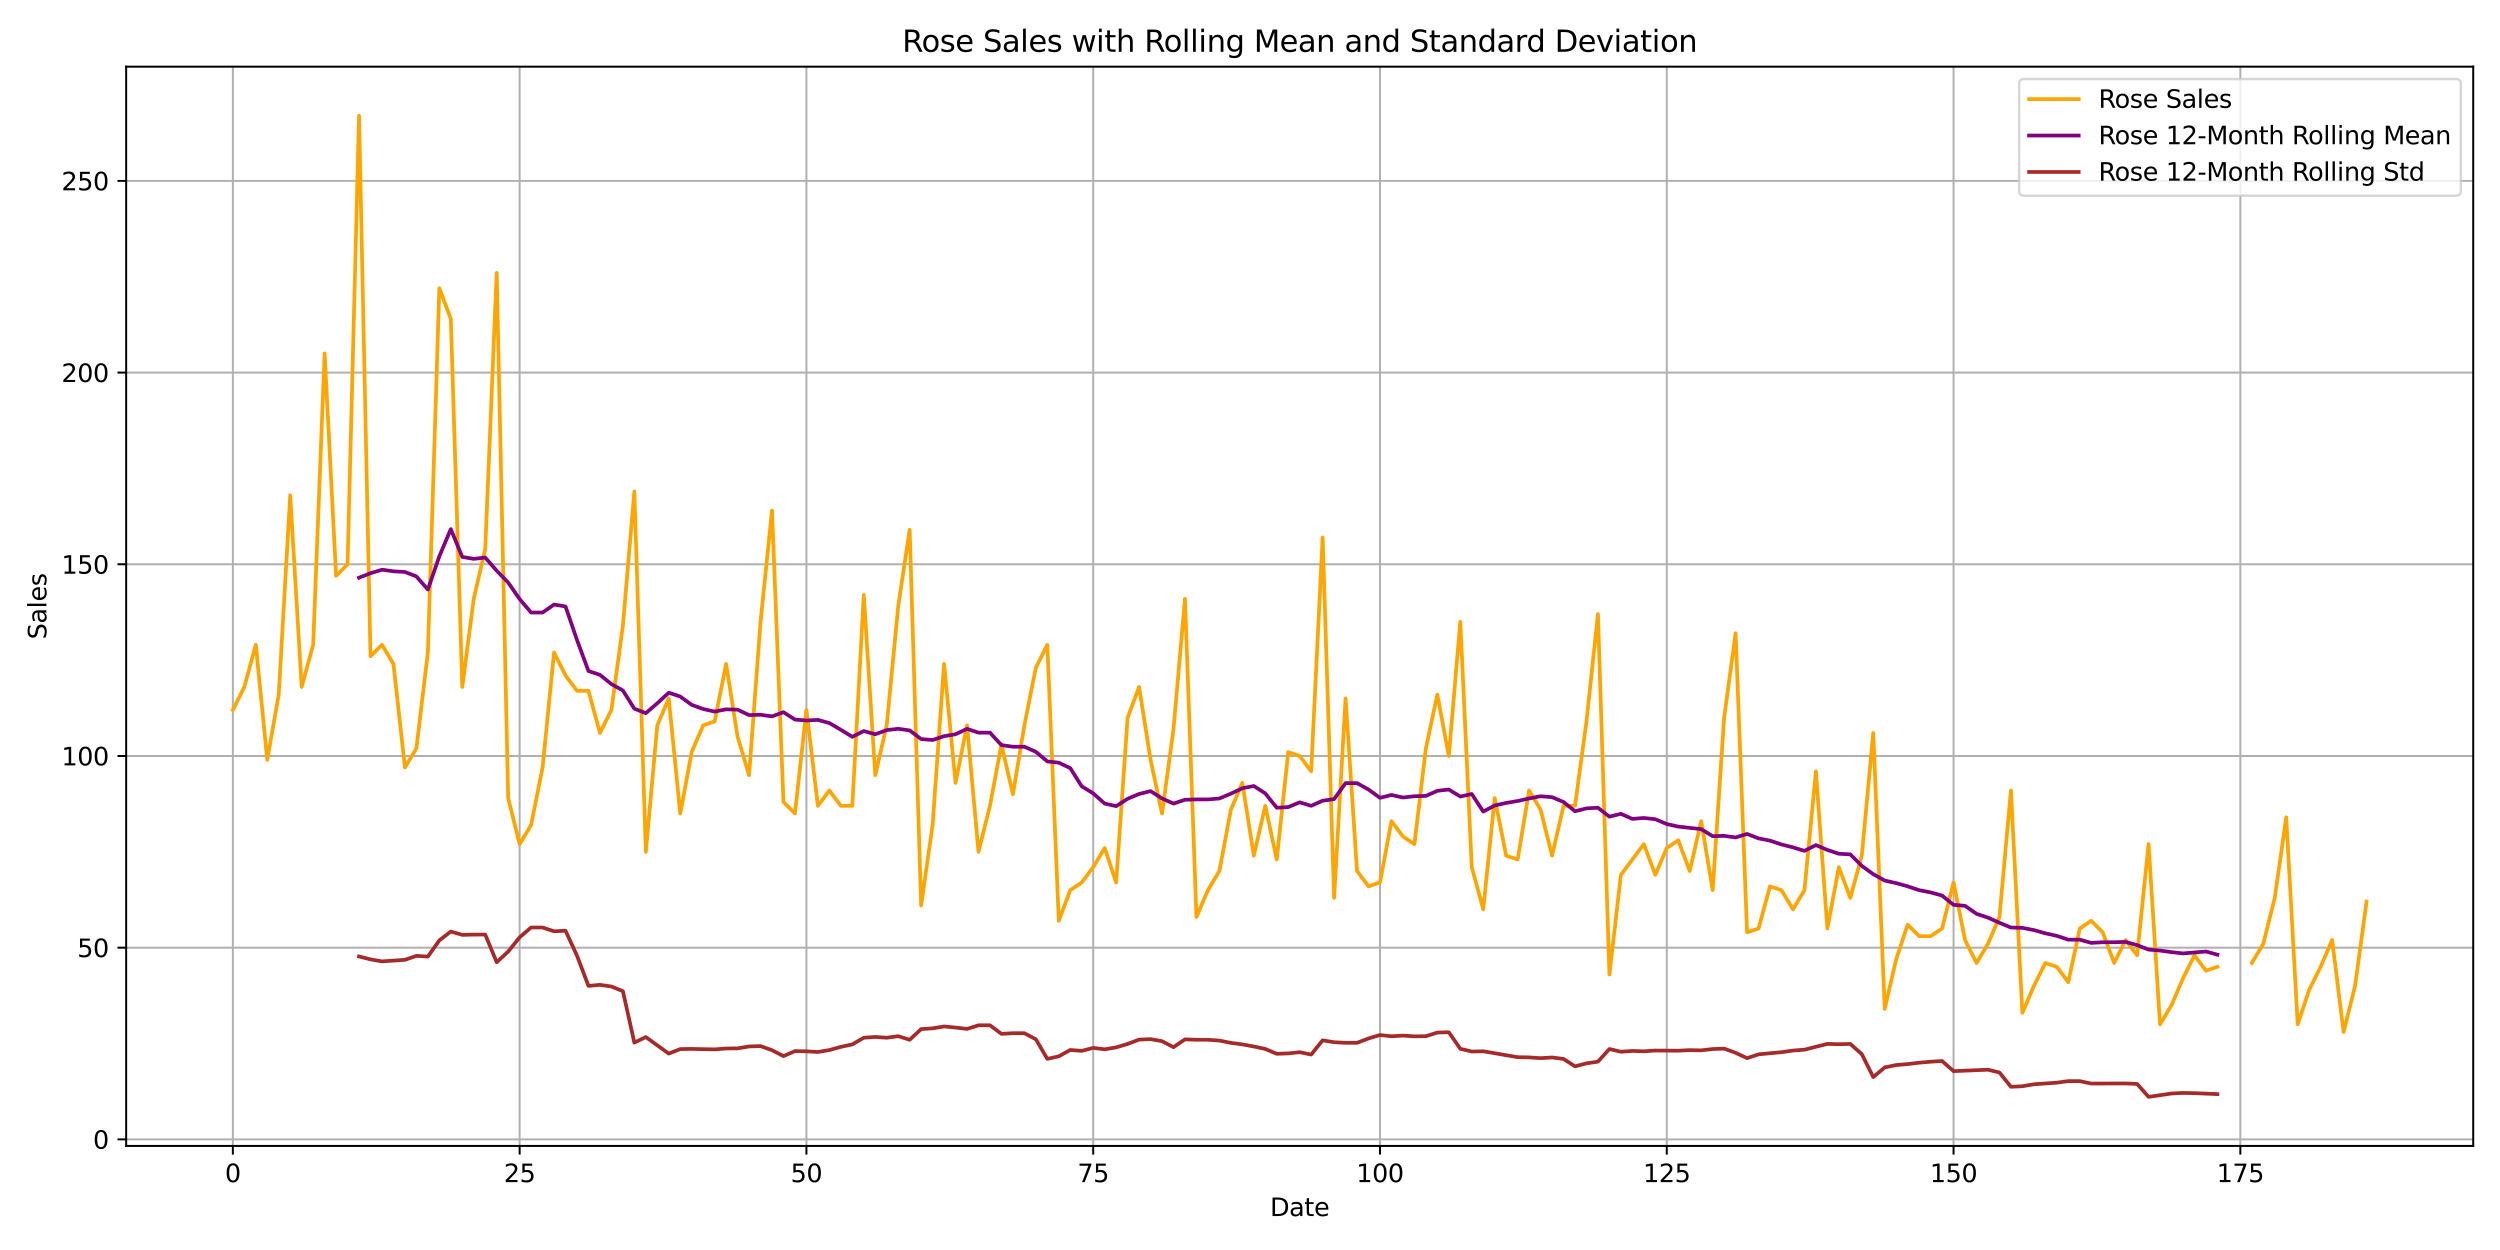 <?xml version="1.0" encoding="utf-8" standalone="no"?>
<!DOCTYPE svg PUBLIC "-//W3C//DTD SVG 1.1//EN"
  "http://www.w3.org/Graphics/SVG/1.1/DTD/svg11.dtd">
<svg xmlns:xlink="http://www.w3.org/1999/xlink" width="1008pt" height="504pt" viewBox="0 0 1008 504" xmlns="http://www.w3.org/2000/svg" version="1.1">
 <defs>
  <style type="text/css">*{stroke-linejoin: round; stroke-linecap: butt}</style>
 </defs>
 <g id="figure_1">
  <g id="patch_1">
   <path d="M 0 504 
L 1008 504 
L 1008 0 
L 0 0 
z
" style="fill: #ffffff"/>
  </g>
  <g id="axes_1">
   <g id="patch_2">
    <path d="M 50.87 462.04 
L 997.2 462.04 
L 997.2 26.88 
L 50.87 26.88 
z
" style="fill: #ffffff"/>
   </g>
   <g id="matplotlib.axis_1">
    <g id="xtick_1">
     <g id="line2d_1">
      <path d="M 93.885 462.04 
L 93.885 26.88 
" clip-path="url(#p32ee50a048)" style="fill: none; stroke: #b0b0b0; stroke-width: 0.8; stroke-linecap: square"/>
     </g>
     <g id="line2d_2">
      <defs>
       <path id="m3f2059fa43" d="M 0 0 
L 0 3.5 
" style="stroke: #000000; stroke-width: 0.8"/>
      </defs>
      <g>
       <use xlink:href="#m3f2059fa43" x="93.885" y="462.04" style="stroke: #000000; stroke-width: 0.8"/>
      </g>
     </g>
     <g id="text_1">
      <!-- 0 -->
      <g transform="translate(90.704 476.638) scale(0.1 -0.1)">
       <defs>
        <path id="DejaVuSans-30" d="M 2034 4250 
Q 1547 4250 1301 3770 
Q 1056 3291 1056 2328 
Q 1056 1369 1301 889 
Q 1547 409 2034 409 
Q 2525 409 2770 889 
Q 3016 1369 3016 2328 
Q 3016 3291 2770 3770 
Q 2525 4250 2034 4250 
z
M 2034 4750 
Q 2819 4750 3233 4129 
Q 3647 3509 3647 2328 
Q 3647 1150 3233 529 
Q 2819 -91 2034 -91 
Q 1250 -91 836 529 
Q 422 1150 422 2328 
Q 422 3509 836 4129 
Q 1250 4750 2034 4750 
z
" transform="scale(0.016)"/>
       </defs>
       <use xlink:href="#DejaVuSans-30"/>
      </g>
     </g>
    </g>
    <g id="xtick_2">
     <g id="line2d_3">
      <path d="M 209.517 462.04 
L 209.517 26.88 
" clip-path="url(#p32ee50a048)" style="fill: none; stroke: #b0b0b0; stroke-width: 0.8; stroke-linecap: square"/>
     </g>
     <g id="line2d_4">
      <g>
       <use xlink:href="#m3f2059fa43" x="209.517" y="462.04" style="stroke: #000000; stroke-width: 0.8"/>
      </g>
     </g>
     <g id="text_2">
      <!-- 25 -->
      <g transform="translate(203.154 476.638) scale(0.1 -0.1)">
       <defs>
        <path id="DejaVuSans-32" d="M 1228 531 
L 3431 531 
L 3431 0 
L 469 0 
L 469 531 
Q 828 903 1448 1529 
Q 2069 2156 2228 2338 
Q 2531 2678 2651 2914 
Q 2772 3150 2772 3378 
Q 2772 3750 2511 3984 
Q 2250 4219 1831 4219 
Q 1534 4219 1204 4116 
Q 875 4013 500 3803 
L 500 4441 
Q 881 4594 1212 4672 
Q 1544 4750 1819 4750 
Q 2544 4750 2975 4387 
Q 3406 4025 3406 3419 
Q 3406 3131 3298 2873 
Q 3191 2616 2906 2266 
Q 2828 2175 2409 1742 
Q 1991 1309 1228 531 
z
" transform="scale(0.016)"/>
        <path id="DejaVuSans-35" d="M 691 4666 
L 3169 4666 
L 3169 4134 
L 1269 4134 
L 1269 2991 
Q 1406 3038 1543 3061 
Q 1681 3084 1819 3084 
Q 2600 3084 3056 2656 
Q 3513 2228 3513 1497 
Q 3513 744 3044 326 
Q 2575 -91 1722 -91 
Q 1428 -91 1123 -41 
Q 819 9 494 109 
L 494 744 
Q 775 591 1075 516 
Q 1375 441 1709 441 
Q 2250 441 2565 725 
Q 2881 1009 2881 1497 
Q 2881 1984 2565 2268 
Q 2250 2553 1709 2553 
Q 1456 2553 1204 2497 
Q 953 2441 691 2322 
L 691 4666 
z
" transform="scale(0.016)"/>
       </defs>
       <use xlink:href="#DejaVuSans-32"/>
       <use xlink:href="#DejaVuSans-35" transform="translate(63.623 0)"/>
      </g>
     </g>
    </g>
    <g id="xtick_3">
     <g id="line2d_5">
      <path d="M 325.148 462.04 
L 325.148 26.88 
" clip-path="url(#p32ee50a048)" style="fill: none; stroke: #b0b0b0; stroke-width: 0.8; stroke-linecap: square"/>
     </g>
     <g id="line2d_6">
      <g>
       <use xlink:href="#m3f2059fa43" x="325.148" y="462.04" style="stroke: #000000; stroke-width: 0.8"/>
      </g>
     </g>
     <g id="text_3">
      <!-- 50 -->
      <g transform="translate(318.786 476.638) scale(0.1 -0.1)">
       <use xlink:href="#DejaVuSans-35"/>
       <use xlink:href="#DejaVuSans-30" transform="translate(63.623 0)"/>
      </g>
     </g>
    </g>
    <g id="xtick_4">
     <g id="line2d_7">
      <path d="M 440.78 462.04 
L 440.78 26.88 
" clip-path="url(#p32ee50a048)" style="fill: none; stroke: #b0b0b0; stroke-width: 0.8; stroke-linecap: square"/>
     </g>
     <g id="line2d_8">
      <g>
       <use xlink:href="#m3f2059fa43" x="440.78" y="462.04" style="stroke: #000000; stroke-width: 0.8"/>
      </g>
     </g>
     <g id="text_4">
      <!-- 75 -->
      <g transform="translate(434.418 476.638) scale(0.1 -0.1)">
       <defs>
        <path id="DejaVuSans-37" d="M 525 4666 
L 3525 4666 
L 3525 4397 
L 1831 0 
L 1172 0 
L 2766 4134 
L 525 4134 
L 525 4666 
z
" transform="scale(0.016)"/>
       </defs>
       <use xlink:href="#DejaVuSans-37"/>
       <use xlink:href="#DejaVuSans-35" transform="translate(63.623 0)"/>
      </g>
     </g>
    </g>
    <g id="xtick_5">
     <g id="line2d_9">
      <path d="M 556.412 462.04 
L 556.412 26.88 
" clip-path="url(#p32ee50a048)" style="fill: none; stroke: #b0b0b0; stroke-width: 0.8; stroke-linecap: square"/>
     </g>
     <g id="line2d_10">
      <g>
       <use xlink:href="#m3f2059fa43" x="556.412" y="462.04" style="stroke: #000000; stroke-width: 0.8"/>
      </g>
     </g>
     <g id="text_5">
      <!-- 100 -->
      <g transform="translate(546.868 476.638) scale(0.1 -0.1)">
       <defs>
        <path id="DejaVuSans-31" d="M 794 531 
L 1825 531 
L 1825 4091 
L 703 3866 
L 703 4441 
L 1819 4666 
L 2450 4666 
L 2450 531 
L 3481 531 
L 3481 0 
L 794 0 
L 794 531 
z
" transform="scale(0.016)"/>
       </defs>
       <use xlink:href="#DejaVuSans-31"/>
       <use xlink:href="#DejaVuSans-30" transform="translate(63.623 0)"/>
       <use xlink:href="#DejaVuSans-30" transform="translate(127.246 0)"/>
      </g>
     </g>
    </g>
    <g id="xtick_6">
     <g id="line2d_11">
      <path d="M 672.044 462.04 
L 672.044 26.88 
" clip-path="url(#p32ee50a048)" style="fill: none; stroke: #b0b0b0; stroke-width: 0.8; stroke-linecap: square"/>
     </g>
     <g id="line2d_12">
      <g>
       <use xlink:href="#m3f2059fa43" x="672.044" y="462.04" style="stroke: #000000; stroke-width: 0.8"/>
      </g>
     </g>
     <g id="text_6">
      <!-- 125 -->
      <g transform="translate(662.5 476.638) scale(0.1 -0.1)">
       <use xlink:href="#DejaVuSans-31"/>
       <use xlink:href="#DejaVuSans-32" transform="translate(63.623 0)"/>
       <use xlink:href="#DejaVuSans-35" transform="translate(127.246 0)"/>
      </g>
     </g>
    </g>
    <g id="xtick_7">
     <g id="line2d_13">
      <path d="M 787.675 462.04 
L 787.675 26.88 
" clip-path="url(#p32ee50a048)" style="fill: none; stroke: #b0b0b0; stroke-width: 0.8; stroke-linecap: square"/>
     </g>
     <g id="line2d_14">
      <g>
       <use xlink:href="#m3f2059fa43" x="787.675" y="462.04" style="stroke: #000000; stroke-width: 0.8"/>
      </g>
     </g>
     <g id="text_7">
      <!-- 150 -->
      <g transform="translate(778.132 476.638) scale(0.1 -0.1)">
       <use xlink:href="#DejaVuSans-31"/>
       <use xlink:href="#DejaVuSans-35" transform="translate(63.623 0)"/>
       <use xlink:href="#DejaVuSans-30" transform="translate(127.246 0)"/>
      </g>
     </g>
    </g>
    <g id="xtick_8">
     <g id="line2d_15">
      <path d="M 903.307 462.04 
L 903.307 26.88 
" clip-path="url(#p32ee50a048)" style="fill: none; stroke: #b0b0b0; stroke-width: 0.8; stroke-linecap: square"/>
     </g>
     <g id="line2d_16">
      <g>
       <use xlink:href="#m3f2059fa43" x="903.307" y="462.04" style="stroke: #000000; stroke-width: 0.8"/>
      </g>
     </g>
     <g id="text_8">
      <!-- 175 -->
      <g transform="translate(893.763 476.638) scale(0.1 -0.1)">
       <use xlink:href="#DejaVuSans-31"/>
       <use xlink:href="#DejaVuSans-37" transform="translate(63.623 0)"/>
       <use xlink:href="#DejaVuSans-35" transform="translate(127.246 0)"/>
      </g>
     </g>
    </g>
    <g id="text_9">
     <!-- Date -->
     <g transform="translate(512.084 490.317) scale(0.1 -0.1)">
      <defs>
       <path id="DejaVuSans-44" d="M 1259 4147 
L 1259 519 
L 2022 519 
Q 2988 519 3436 956 
Q 3884 1394 3884 2338 
Q 3884 3275 3436 3711 
Q 2988 4147 2022 4147 
L 1259 4147 
z
M 628 4666 
L 1925 4666 
Q 3281 4666 3915 4102 
Q 4550 3538 4550 2338 
Q 4550 1131 3912 565 
Q 3275 0 1925 0 
L 628 0 
L 628 4666 
z
" transform="scale(0.016)"/>
       <path id="DejaVuSans-61" d="M 2194 1759 
Q 1497 1759 1228 1600 
Q 959 1441 959 1056 
Q 959 750 1161 570 
Q 1363 391 1709 391 
Q 2188 391 2477 730 
Q 2766 1069 2766 1631 
L 2766 1759 
L 2194 1759 
z
M 3341 1997 
L 3341 0 
L 2766 0 
L 2766 531 
Q 2569 213 2275 61 
Q 1981 -91 1556 -91 
Q 1019 -91 701 211 
Q 384 513 384 1019 
Q 384 1609 779 1909 
Q 1175 2209 1959 2209 
L 2766 2209 
L 2766 2266 
Q 2766 2663 2505 2880 
Q 2244 3097 1772 3097 
Q 1472 3097 1187 3025 
Q 903 2953 641 2809 
L 641 3341 
Q 956 3463 1253 3523 
Q 1550 3584 1831 3584 
Q 2591 3584 2966 3190 
Q 3341 2797 3341 1997 
z
" transform="scale(0.016)"/>
       <path id="DejaVuSans-74" d="M 1172 4494 
L 1172 3500 
L 2356 3500 
L 2356 3053 
L 1172 3053 
L 1172 1153 
Q 1172 725 1289 603 
Q 1406 481 1766 481 
L 2356 481 
L 2356 0 
L 1766 0 
Q 1100 0 847 248 
Q 594 497 594 1153 
L 594 3053 
L 172 3053 
L 172 3500 
L 594 3500 
L 594 4494 
L 1172 4494 
z
" transform="scale(0.016)"/>
       <path id="DejaVuSans-65" d="M 3597 1894 
L 3597 1613 
L 953 1613 
Q 991 1019 1311 708 
Q 1631 397 2203 397 
Q 2534 397 2845 478 
Q 3156 559 3463 722 
L 3463 178 
Q 3153 47 2828 -22 
Q 2503 -91 2169 -91 
Q 1331 -91 842 396 
Q 353 884 353 1716 
Q 353 2575 817 3079 
Q 1281 3584 2069 3584 
Q 2775 3584 3186 3129 
Q 3597 2675 3597 1894 
z
M 3022 2063 
Q 3016 2534 2758 2815 
Q 2500 3097 2075 3097 
Q 1594 3097 1305 2825 
Q 1016 2553 972 2059 
L 3022 2063 
z
" transform="scale(0.016)"/>
      </defs>
      <use xlink:href="#DejaVuSans-44"/>
      <use xlink:href="#DejaVuSans-61" transform="translate(77.002 0)"/>
      <use xlink:href="#DejaVuSans-74" transform="translate(138.281 0)"/>
      <use xlink:href="#DejaVuSans-65" transform="translate(177.49 0)"/>
     </g>
    </g>
   </g>
   <g id="matplotlib.axis_2">
    <g id="ytick_1">
     <g id="line2d_17">
      <path d="M 50.87 459.391 
L 997.2 459.391 
" clip-path="url(#p32ee50a048)" style="fill: none; stroke: #b0b0b0; stroke-width: 0.8; stroke-linecap: square"/>
     </g>
     <g id="line2d_18">
      <defs>
       <path id="m9303fce5ab" d="M 0 0 
L -3.5 0 
" style="stroke: #000000; stroke-width: 0.8"/>
      </defs>
      <g>
       <use xlink:href="#m9303fce5ab" x="50.87" y="459.391" style="stroke: #000000; stroke-width: 0.8"/>
      </g>
     </g>
     <g id="text_10">
      <!-- 0 -->
      <g transform="translate(37.508 463.19) scale(0.1 -0.1)">
       <use xlink:href="#DejaVuSans-30"/>
      </g>
     </g>
    </g>
    <g id="ytick_2">
     <g id="line2d_19">
      <path d="M 50.87 382.101 
L 997.2 382.101 
" clip-path="url(#p32ee50a048)" style="fill: none; stroke: #b0b0b0; stroke-width: 0.8; stroke-linecap: square"/>
     </g>
     <g id="line2d_20">
      <g>
       <use xlink:href="#m9303fce5ab" x="50.87" y="382.101" style="stroke: #000000; stroke-width: 0.8"/>
      </g>
     </g>
     <g id="text_11">
      <!-- 50 -->
      <g transform="translate(31.145 385.9) scale(0.1 -0.1)">
       <use xlink:href="#DejaVuSans-35"/>
       <use xlink:href="#DejaVuSans-30" transform="translate(63.623 0)"/>
      </g>
     </g>
    </g>
    <g id="ytick_3">
     <g id="line2d_21">
      <path d="M 50.87 304.81 
L 997.2 304.81 
" clip-path="url(#p32ee50a048)" style="fill: none; stroke: #b0b0b0; stroke-width: 0.8; stroke-linecap: square"/>
     </g>
     <g id="line2d_22">
      <g>
       <use xlink:href="#m9303fce5ab" x="50.87" y="304.81" style="stroke: #000000; stroke-width: 0.8"/>
      </g>
     </g>
     <g id="text_12">
      <!-- 100 -->
      <g transform="translate(24.782 308.609) scale(0.1 -0.1)">
       <use xlink:href="#DejaVuSans-31"/>
       <use xlink:href="#DejaVuSans-30" transform="translate(63.623 0)"/>
       <use xlink:href="#DejaVuSans-30" transform="translate(127.246 0)"/>
      </g>
     </g>
    </g>
    <g id="ytick_4">
     <g id="line2d_23">
      <path d="M 50.87 227.52 
L 997.2 227.52 
" clip-path="url(#p32ee50a048)" style="fill: none; stroke: #b0b0b0; stroke-width: 0.8; stroke-linecap: square"/>
     </g>
     <g id="line2d_24">
      <g>
       <use xlink:href="#m9303fce5ab" x="50.87" y="227.52" style="stroke: #000000; stroke-width: 0.8"/>
      </g>
     </g>
     <g id="text_13">
      <!-- 150 -->
      <g transform="translate(24.782 231.319) scale(0.1 -0.1)">
       <use xlink:href="#DejaVuSans-31"/>
       <use xlink:href="#DejaVuSans-35" transform="translate(63.623 0)"/>
       <use xlink:href="#DejaVuSans-30" transform="translate(127.246 0)"/>
      </g>
     </g>
    </g>
    <g id="ytick_5">
     <g id="line2d_25">
      <path d="M 50.87 150.229 
L 997.2 150.229 
" clip-path="url(#p32ee50a048)" style="fill: none; stroke: #b0b0b0; stroke-width: 0.8; stroke-linecap: square"/>
     </g>
     <g id="line2d_26">
      <g>
       <use xlink:href="#m9303fce5ab" x="50.87" y="150.229" style="stroke: #000000; stroke-width: 0.8"/>
      </g>
     </g>
     <g id="text_14">
      <!-- 200 -->
      <g transform="translate(24.782 154.028) scale(0.1 -0.1)">
       <use xlink:href="#DejaVuSans-32"/>
       <use xlink:href="#DejaVuSans-30" transform="translate(63.623 0)"/>
       <use xlink:href="#DejaVuSans-30" transform="translate(127.246 0)"/>
      </g>
     </g>
    </g>
    <g id="ytick_6">
     <g id="line2d_27">
      <path d="M 50.87 72.939 
L 997.2 72.939 
" clip-path="url(#p32ee50a048)" style="fill: none; stroke: #b0b0b0; stroke-width: 0.8; stroke-linecap: square"/>
     </g>
     <g id="line2d_28">
      <g>
       <use xlink:href="#m9303fce5ab" x="50.87" y="72.939" style="stroke: #000000; stroke-width: 0.8"/>
      </g>
     </g>
     <g id="text_15">
      <!-- 250 -->
      <g transform="translate(24.782 76.738) scale(0.1 -0.1)">
       <use xlink:href="#DejaVuSans-32"/>
       <use xlink:href="#DejaVuSans-35" transform="translate(63.623 0)"/>
       <use xlink:href="#DejaVuSans-30" transform="translate(127.246 0)"/>
      </g>
     </g>
    </g>
    <g id="text_16">
     <!-- Sales -->
     <g transform="translate(18.703 257.769) rotate(-90) scale(0.1 -0.1)">
      <defs>
       <path id="DejaVuSans-53" d="M 3425 4513 
L 3425 3897 
Q 3066 4069 2747 4153 
Q 2428 4238 2131 4238 
Q 1616 4238 1336 4038 
Q 1056 3838 1056 3469 
Q 1056 3159 1242 3001 
Q 1428 2844 1947 2747 
L 2328 2669 
Q 3034 2534 3370 2195 
Q 3706 1856 3706 1288 
Q 3706 609 3251 259 
Q 2797 -91 1919 -91 
Q 1588 -91 1214 -16 
Q 841 59 441 206 
L 441 856 
Q 825 641 1194 531 
Q 1563 422 1919 422 
Q 2459 422 2753 634 
Q 3047 847 3047 1241 
Q 3047 1584 2836 1778 
Q 2625 1972 2144 2069 
L 1759 2144 
Q 1053 2284 737 2584 
Q 422 2884 422 3419 
Q 422 4038 858 4394 
Q 1294 4750 2059 4750 
Q 2388 4750 2728 4690 
Q 3069 4631 3425 4513 
z
" transform="scale(0.016)"/>
       <path id="DejaVuSans-6c" d="M 603 4863 
L 1178 4863 
L 1178 0 
L 603 0 
L 603 4863 
z
" transform="scale(0.016)"/>
       <path id="DejaVuSans-73" d="M 2834 3397 
L 2834 2853 
Q 2591 2978 2328 3040 
Q 2066 3103 1784 3103 
Q 1356 3103 1142 2972 
Q 928 2841 928 2578 
Q 928 2378 1081 2264 
Q 1234 2150 1697 2047 
L 1894 2003 
Q 2506 1872 2764 1633 
Q 3022 1394 3022 966 
Q 3022 478 2636 193 
Q 2250 -91 1575 -91 
Q 1294 -91 989 -36 
Q 684 19 347 128 
L 347 722 
Q 666 556 975 473 
Q 1284 391 1588 391 
Q 1994 391 2212 530 
Q 2431 669 2431 922 
Q 2431 1156 2273 1281 
Q 2116 1406 1581 1522 
L 1381 1569 
Q 847 1681 609 1914 
Q 372 2147 372 2553 
Q 372 3047 722 3315 
Q 1072 3584 1716 3584 
Q 2034 3584 2315 3537 
Q 2597 3491 2834 3397 
z
" transform="scale(0.016)"/>
      </defs>
      <use xlink:href="#DejaVuSans-53"/>
      <use xlink:href="#DejaVuSans-61" transform="translate(63.477 0)"/>
      <use xlink:href="#DejaVuSans-6c" transform="translate(124.756 0)"/>
      <use xlink:href="#DejaVuSans-65" transform="translate(152.539 0)"/>
      <use xlink:href="#DejaVuSans-73" transform="translate(214.062 0)"/>
     </g>
    </g>
   </g>
   <g id="line2d_29">
    <path d="M 93.885 286.26 
L 98.51 276.986 
L 103.136 259.982 
L 107.761 306.356 
L 112.386 280.077 
L 117.011 199.695 
L 121.637 276.986 
L 126.262 259.982 
L 130.887 142.5 
L 135.512 232.157 
L 140.138 227.52 
L 144.763 46.66 
L 149.388 264.619 
L 154.013 259.982 
L 158.639 267.711 
L 163.264 309.448 
L 167.889 301.719 
L 172.515 263.073 
L 177.14 116.221 
L 181.765 128.588 
L 186.39 276.986 
L 191.016 241.432 
L 195.641 221.336 
L 200.266 110.038 
L 204.891 321.814 
L 209.517 340.364 
L 214.142 332.635 
L 218.767 309.448 
L 223.393 263.073 
L 228.018 272.348 
L 232.643 278.531 
L 237.268 278.531 
L 241.894 295.535 
L 246.519 286.26 
L 251.144 252.253 
L 255.769 198.149 
L 260.395 343.455 
L 265.02 292.444 
L 269.645 281.623 
L 274.27 327.997 
L 278.896 303.264 
L 283.521 292.444 
L 288.146 290.898 
L 292.772 267.711 
L 297.397 297.081 
L 302.022 312.539 
L 306.647 250.707 
L 311.273 205.878 
L 315.898 323.36 
L 320.523 327.997 
L 325.148 286.26 
L 329.774 324.906 
L 334.399 318.723 
L 339.024 324.906 
L 343.65 324.906 
L 348.275 239.886 
L 352.9 312.539 
L 357.525 292.444 
L 362.151 244.524 
L 366.776 213.607 
L 371.401 365.097 
L 376.026 332.635 
L 380.652 267.711 
L 385.277 315.631 
L 389.902 292.444 
L 394.527 343.455 
L 399.153 324.906 
L 403.778 300.173 
L 408.403 320.268 
L 413.029 292.444 
L 417.654 269.257 
L 422.279 259.982 
L 426.904 371.28 
L 431.53 358.914 
L 436.155 355.822 
L 440.78 349.639 
L 445.405 341.91 
L 450.031 355.822 
L 454.656 289.352 
L 459.281 276.986 
L 463.907 306.356 
L 468.532 327.997 
L 473.157 293.99 
L 477.782 241.432 
L 482.408 369.734 
L 487.033 358.914 
L 491.658 351.185 
L 496.283 326.452 
L 500.909 315.631 
L 505.534 345.001 
L 510.159 324.906 
L 514.784 346.547 
L 519.41 303.264 
L 524.035 304.81 
L 528.66 310.993 
L 533.286 216.699 
L 537.911 362.005 
L 542.536 281.623 
L 547.161 351.185 
L 551.787 357.368 
L 556.412 355.822 
L 561.037 331.089 
L 565.662 337.272 
L 570.288 340.364 
L 574.913 301.719 
L 579.538 280.077 
L 584.163 304.81 
L 588.789 250.707 
L 593.414 349.639 
L 598.039 366.643 
L 602.665 321.814 
L 607.29 345.001 
L 611.915 346.547 
L 616.54 318.723 
L 621.166 326.452 
L 625.791 345.001 
L 630.416 324.906 
L 635.041 324.906 
L 639.667 290.898 
L 644.292 247.615 
L 648.917 392.921 
L 653.543 352.73 
L 662.793 340.364 
L 667.418 352.73 
L 672.044 341.91 
L 676.669 338.818 
L 681.294 351.185 
L 685.919 331.089 
L 690.545 358.914 
L 695.17 289.352 
L 699.795 255.344 
L 704.42 375.917 
L 709.046 374.372 
L 713.671 357.368 
L 718.296 358.914 
L 722.922 366.643 
L 727.547 358.914 
L 732.172 310.993 
L 736.797 374.372 
L 741.423 349.639 
L 746.048 362.005 
L 750.673 345.001 
L 755.298 295.535 
L 759.924 406.834 
L 764.549 386.738 
L 769.174 372.826 
L 773.8 377.463 
L 778.425 377.463 
L 783.05 374.372 
L 787.675 355.822 
L 792.301 379.009 
L 796.926 388.284 
L 801.551 380.555 
L 806.176 369.734 
L 810.802 318.723 
L 815.427 408.379 
L 820.052 397.559 
L 824.677 388.284 
L 829.303 389.83 
L 833.928 396.013 
L 838.553 374.372 
L 843.179 371.28 
L 847.804 375.917 
L 852.429 388.284 
L 857.054 379.009 
L 861.68 385.192 
L 866.305 340.364 
L 870.93 413.017 
L 875.555 405.288 
L 880.181 394.467 
L 884.806 385.192 
L 889.431 391.376 
L 894.057 389.83 
M 907.932 388.284 
L 912.558 380.555 
L 917.183 362.005 
L 921.808 329.543 
L 926.433 413.017 
L 931.059 399.105 
L 935.684 389.83 
L 940.309 379.009 
L 944.934 416.109 
L 949.56 397.559 
L 954.185 363.551 
L 954.185 363.551 
" clip-path="url(#p32ee50a048)" style="fill: none; stroke: #ffa500; stroke-width: 1.5; stroke-linecap: square"/>
   </g>
   <g id="line2d_30">
    <path d="M 144.763 232.93 
L 149.388 231.127 
L 154.013 229.71 
L 158.639 230.354 
L 163.264 230.611 
L 167.889 232.415 
L 172.515 237.696 
L 177.14 224.299 
L 181.765 213.35 
L 186.39 224.557 
L 191.016 225.33 
L 195.641 224.815 
L 200.266 230.096 
L 204.891 234.862 
L 209.517 241.561 
L 214.142 246.971 
L 218.767 246.971 
L 223.393 243.751 
L 228.018 244.524 
L 232.643 258.049 
L 237.268 270.545 
L 241.894 272.091 
L 246.519 275.826 
L 251.144 278.403 
L 255.769 285.745 
L 260.395 287.549 
L 265.02 283.555 
L 269.645 279.304 
L 274.27 280.85 
L 278.896 284.199 
L 283.521 285.874 
L 288.146 286.905 
L 292.772 286.003 
L 297.397 286.132 
L 302.022 288.322 
L 306.647 288.193 
L 311.273 288.837 
L 315.898 287.162 
L 320.523 290.125 
L 325.148 290.511 
L 329.774 290.254 
L 334.399 291.542 
L 339.024 294.247 
L 343.65 297.081 
L 348.275 294.762 
L 352.9 296.051 
L 357.525 294.376 
L 362.151 293.861 
L 366.776 294.505 
L 371.401 297.983 
L 376.026 298.369 
L 380.652 296.824 
L 385.277 296.051 
L 389.902 293.861 
L 394.527 295.407 
L 399.153 295.407 
L 403.778 300.43 
L 408.403 301.075 
L 413.029 301.075 
L 417.654 303.136 
L 422.279 307 
L 426.904 307.515 
L 431.53 309.705 
L 436.155 317.048 
L 440.78 319.882 
L 445.405 324.004 
L 450.031 325.035 
L 454.656 322.072 
L 459.281 320.139 
L 463.907 318.98 
L 468.532 321.943 
L 473.157 324.004 
L 477.782 322.458 
L 482.408 322.329 
L 487.033 322.329 
L 491.658 321.943 
L 496.283 320.011 
L 500.909 317.821 
L 505.534 316.919 
L 510.159 319.882 
L 514.784 325.679 
L 519.41 325.421 
L 524.035 323.489 
L 528.66 324.906 
L 533.286 322.845 
L 537.911 322.201 
L 542.536 315.76 
L 547.161 315.76 
L 551.787 318.336 
L 556.412 321.685 
L 561.037 320.526 
L 565.662 321.556 
L 570.288 321.041 
L 574.913 320.912 
L 579.538 318.851 
L 584.163 318.336 
L 588.789 321.17 
L 593.414 320.139 
L 598.039 327.224 
L 602.665 324.777 
L 607.29 323.746 
L 611.915 322.973 
L 616.54 321.943 
L 621.166 321.041 
L 625.791 321.428 
L 630.416 323.36 
L 635.041 327.096 
L 639.667 325.936 
L 644.292 325.679 
L 648.917 329.286 
L 653.543 328.126 
L 658.168 330.187 
L 662.793 329.801 
L 667.418 330.316 
L 672.044 332.248 
L 676.669 333.279 
L 685.919 334.309 
L 690.545 337.143 
L 695.17 337.015 
L 699.795 337.659 
L 704.42 336.242 
L 709.046 338.045 
L 713.671 338.947 
L 718.296 340.493 
L 722.922 341.652 
L 727.547 343.069 
L 732.172 340.75 
L 736.797 342.683 
L 741.423 344.228 
L 746.048 344.486 
L 750.673 349.123 
L 755.298 352.473 
L 759.924 355.049 
L 764.549 356.08 
L 769.174 357.368 
L 773.8 358.914 
L 778.425 359.815 
L 783.05 361.103 
L 787.675 364.839 
L 792.301 365.226 
L 796.926 368.446 
L 801.551 369.992 
L 806.176 372.053 
L 810.802 373.985 
L 815.427 374.114 
L 820.052 375.016 
L 824.677 376.304 
L 829.303 377.334 
L 833.928 378.88 
L 838.553 378.88 
L 843.179 380.168 
L 847.804 379.911 
L 852.429 379.911 
L 857.054 379.782 
L 861.68 381.07 
L 866.305 382.874 
L 870.93 383.26 
L 875.555 383.904 
L 880.181 384.419 
L 889.431 383.647 
L 894.057 384.935 
L 894.057 384.935 
" clip-path="url(#p32ee50a048)" style="fill: none; stroke: #800080; stroke-width: 1.5; stroke-linecap: square"/>
   </g>
   <g id="line2d_31">
    <path d="M 144.763 385.652 
L 149.388 386.819 
L 154.013 387.635 
L 163.264 387.003 
L 167.889 385.407 
L 172.515 385.693 
L 177.14 379.162 
L 181.765 375.588 
L 186.39 376.943 
L 191.016 376.822 
L 195.641 376.817 
L 200.266 387.975 
L 204.891 383.682 
L 209.517 377.921 
L 214.142 373.966 
L 218.767 373.966 
L 223.393 375.503 
L 228.018 375.267 
L 232.643 385.324 
L 237.268 397.503 
L 241.894 397.097 
L 246.519 397.762 
L 251.144 399.63 
L 255.769 420.389 
L 260.395 418.134 
L 269.645 424.823 
L 274.27 422.986 
L 278.896 422.922 
L 288.146 423.106 
L 292.772 422.746 
L 297.397 422.707 
L 302.022 421.923 
L 306.647 421.785 
L 311.273 423.438 
L 315.898 425.824 
L 320.523 423.807 
L 325.148 423.883 
L 329.774 424.169 
L 334.399 423.376 
L 339.024 422.106 
L 343.65 421.105 
L 348.275 418.416 
L 352.9 418.095 
L 357.525 418.418 
L 362.151 417.785 
L 366.776 419.236 
L 371.401 414.933 
L 376.026 414.629 
L 380.652 413.859 
L 385.277 414.303 
L 389.902 414.869 
L 394.527 413.396 
L 399.153 413.396 
L 403.778 416.848 
L 408.403 416.591 
L 413.029 416.591 
L 417.654 419.036 
L 422.279 426.943 
L 426.904 425.904 
L 431.53 423.35 
L 436.155 423.71 
L 440.78 422.502 
L 445.405 423.088 
L 450.031 422.318 
L 454.656 420.913 
L 459.281 419.171 
L 463.907 418.975 
L 468.532 419.802 
L 473.157 422.225 
L 477.782 419.068 
L 482.408 419.236 
L 487.033 419.236 
L 491.658 419.567 
L 496.283 420.481 
L 500.909 421.091 
L 505.534 421.949 
L 510.159 422.935 
L 514.784 424.898 
L 519.41 424.73 
L 524.035 424.243 
L 528.66 425.211 
L 533.286 419.459 
L 537.911 420.229 
L 542.536 420.461 
L 547.161 420.461 
L 551.787 418.705 
L 556.412 417.318 
L 561.037 417.83 
L 565.662 417.559 
L 570.288 417.858 
L 574.913 417.795 
L 579.538 416.338 
L 584.163 416.198 
L 588.789 422.873 
L 593.414 423.972 
L 598.039 423.874 
L 611.915 426.256 
L 616.54 426.339 
L 621.166 426.649 
L 625.791 426.374 
L 630.416 426.959 
L 635.041 429.955 
L 639.667 428.748 
L 644.292 428.053 
L 648.917 422.966 
L 653.543 424.058 
L 658.168 423.74 
L 662.793 423.891 
L 667.418 423.582 
L 676.669 423.643 
L 681.294 423.415 
L 685.919 423.509 
L 690.545 422.981 
L 695.17 422.8 
L 699.795 424.487 
L 704.42 426.657 
L 709.046 425.107 
L 718.296 424.243 
L 722.922 423.58 
L 727.547 423.234 
L 736.797 420.892 
L 741.423 421.028 
L 746.048 420.91 
L 750.673 425.025 
L 755.298 434.285 
L 759.924 430.378 
L 764.549 429.425 
L 769.174 429.035 
L 773.8 428.482 
L 778.425 428.081 
L 783.05 427.805 
L 787.675 431.882 
L 801.551 431.311 
L 806.176 432.427 
L 810.802 438.195 
L 815.427 437.974 
L 820.052 437.181 
L 829.303 436.535 
L 833.928 435.907 
L 838.553 435.907 
L 843.179 436.883 
L 857.054 436.85 
L 861.68 437.036 
L 866.305 442.26 
L 875.555 440.902 
L 880.181 440.684 
L 884.806 440.758 
L 894.057 441.15 
L 894.057 441.15 
" clip-path="url(#p32ee50a048)" style="fill: none; stroke: #a52a2a; stroke-width: 1.5; stroke-linecap: square"/>
   </g>
   <g id="patch_3">
    <path d="M 50.87 462.04 
L 50.87 26.88 
" style="fill: none; stroke: #000000; stroke-width: 0.8; stroke-linejoin: miter; stroke-linecap: square"/>
   </g>
   <g id="patch_4">
    <path d="M 997.2 462.04 
L 997.2 26.88 
" style="fill: none; stroke: #000000; stroke-width: 0.8; stroke-linejoin: miter; stroke-linecap: square"/>
   </g>
   <g id="patch_5">
    <path d="M 50.87 462.04 
L 997.2 462.04 
" style="fill: none; stroke: #000000; stroke-width: 0.8; stroke-linejoin: miter; stroke-linecap: square"/>
   </g>
   <g id="patch_6">
    <path d="M 50.87 26.88 
L 997.2 26.88 
" style="fill: none; stroke: #000000; stroke-width: 0.8; stroke-linejoin: miter; stroke-linecap: square"/>
   </g>
   <g id="text_17">
    <!-- Rose Sales with Rolling Mean and Standard Deviation -->
    <g transform="translate(363.784 20.88) scale(0.12 -0.12)">
     <defs>
      <path id="DejaVuSans-52" d="M 2841 2188 
Q 3044 2119 3236 1894 
Q 3428 1669 3622 1275 
L 4263 0 
L 3584 0 
L 2988 1197 
Q 2756 1666 2539 1819 
Q 2322 1972 1947 1972 
L 1259 1972 
L 1259 0 
L 628 0 
L 628 4666 
L 2053 4666 
Q 2853 4666 3247 4331 
Q 3641 3997 3641 3322 
Q 3641 2881 3436 2590 
Q 3231 2300 2841 2188 
z
M 1259 4147 
L 1259 2491 
L 2053 2491 
Q 2509 2491 2742 2702 
Q 2975 2913 2975 3322 
Q 2975 3731 2742 3939 
Q 2509 4147 2053 4147 
L 1259 4147 
z
" transform="scale(0.016)"/>
      <path id="DejaVuSans-6f" d="M 1959 3097 
Q 1497 3097 1228 2736 
Q 959 2375 959 1747 
Q 959 1119 1226 758 
Q 1494 397 1959 397 
Q 2419 397 2687 759 
Q 2956 1122 2956 1747 
Q 2956 2369 2687 2733 
Q 2419 3097 1959 3097 
z
M 1959 3584 
Q 2709 3584 3137 3096 
Q 3566 2609 3566 1747 
Q 3566 888 3137 398 
Q 2709 -91 1959 -91 
Q 1206 -91 779 398 
Q 353 888 353 1747 
Q 353 2609 779 3096 
Q 1206 3584 1959 3584 
z
" transform="scale(0.016)"/>
      <path id="DejaVuSans-20" transform="scale(0.016)"/>
      <path id="DejaVuSans-77" d="M 269 3500 
L 844 3500 
L 1563 769 
L 2278 3500 
L 2956 3500 
L 3675 769 
L 4391 3500 
L 4966 3500 
L 4050 0 
L 3372 0 
L 2619 2869 
L 1863 0 
L 1184 0 
L 269 3500 
z
" transform="scale(0.016)"/>
      <path id="DejaVuSans-69" d="M 603 3500 
L 1178 3500 
L 1178 0 
L 603 0 
L 603 3500 
z
M 603 4863 
L 1178 4863 
L 1178 4134 
L 603 4134 
L 603 4863 
z
" transform="scale(0.016)"/>
      <path id="DejaVuSans-68" d="M 3513 2113 
L 3513 0 
L 2938 0 
L 2938 2094 
Q 2938 2591 2744 2837 
Q 2550 3084 2163 3084 
Q 1697 3084 1428 2787 
Q 1159 2491 1159 1978 
L 1159 0 
L 581 0 
L 581 4863 
L 1159 4863 
L 1159 2956 
Q 1366 3272 1645 3428 
Q 1925 3584 2291 3584 
Q 2894 3584 3203 3211 
Q 3513 2838 3513 2113 
z
" transform="scale(0.016)"/>
      <path id="DejaVuSans-6e" d="M 3513 2113 
L 3513 0 
L 2938 0 
L 2938 2094 
Q 2938 2591 2744 2837 
Q 2550 3084 2163 3084 
Q 1697 3084 1428 2787 
Q 1159 2491 1159 1978 
L 1159 0 
L 581 0 
L 581 3500 
L 1159 3500 
L 1159 2956 
Q 1366 3272 1645 3428 
Q 1925 3584 2291 3584 
Q 2894 3584 3203 3211 
Q 3513 2838 3513 2113 
z
" transform="scale(0.016)"/>
      <path id="DejaVuSans-67" d="M 2906 1791 
Q 2906 2416 2648 2759 
Q 2391 3103 1925 3103 
Q 1463 3103 1205 2759 
Q 947 2416 947 1791 
Q 947 1169 1205 825 
Q 1463 481 1925 481 
Q 2391 481 2648 825 
Q 2906 1169 2906 1791 
z
M 3481 434 
Q 3481 -459 3084 -895 
Q 2688 -1331 1869 -1331 
Q 1566 -1331 1297 -1286 
Q 1028 -1241 775 -1147 
L 775 -588 
Q 1028 -725 1275 -790 
Q 1522 -856 1778 -856 
Q 2344 -856 2625 -561 
Q 2906 -266 2906 331 
L 2906 616 
Q 2728 306 2450 153 
Q 2172 0 1784 0 
Q 1141 0 747 490 
Q 353 981 353 1791 
Q 353 2603 747 3093 
Q 1141 3584 1784 3584 
Q 2172 3584 2450 3431 
Q 2728 3278 2906 2969 
L 2906 3500 
L 3481 3500 
L 3481 434 
z
" transform="scale(0.016)"/>
      <path id="DejaVuSans-4d" d="M 628 4666 
L 1569 4666 
L 2759 1491 
L 3956 4666 
L 4897 4666 
L 4897 0 
L 4281 0 
L 4281 4097 
L 3078 897 
L 2444 897 
L 1241 4097 
L 1241 0 
L 628 0 
L 628 4666 
z
" transform="scale(0.016)"/>
      <path id="DejaVuSans-64" d="M 2906 2969 
L 2906 4863 
L 3481 4863 
L 3481 0 
L 2906 0 
L 2906 525 
Q 2725 213 2448 61 
Q 2172 -91 1784 -91 
Q 1150 -91 751 415 
Q 353 922 353 1747 
Q 353 2572 751 3078 
Q 1150 3584 1784 3584 
Q 2172 3584 2448 3432 
Q 2725 3281 2906 2969 
z
M 947 1747 
Q 947 1113 1208 752 
Q 1469 391 1925 391 
Q 2381 391 2643 752 
Q 2906 1113 2906 1747 
Q 2906 2381 2643 2742 
Q 2381 3103 1925 3103 
Q 1469 3103 1208 2742 
Q 947 2381 947 1747 
z
" transform="scale(0.016)"/>
      <path id="DejaVuSans-72" d="M 2631 2963 
Q 2534 3019 2420 3045 
Q 2306 3072 2169 3072 
Q 1681 3072 1420 2755 
Q 1159 2438 1159 1844 
L 1159 0 
L 581 0 
L 581 3500 
L 1159 3500 
L 1159 2956 
Q 1341 3275 1631 3429 
Q 1922 3584 2338 3584 
Q 2397 3584 2469 3576 
Q 2541 3569 2628 3553 
L 2631 2963 
z
" transform="scale(0.016)"/>
      <path id="DejaVuSans-76" d="M 191 3500 
L 800 3500 
L 1894 563 
L 2988 3500 
L 3597 3500 
L 2284 0 
L 1503 0 
L 191 3500 
z
" transform="scale(0.016)"/>
     </defs>
     <use xlink:href="#DejaVuSans-52"/>
     <use xlink:href="#DejaVuSans-6f" transform="translate(64.982 0)"/>
     <use xlink:href="#DejaVuSans-73" transform="translate(126.164 0)"/>
     <use xlink:href="#DejaVuSans-65" transform="translate(178.264 0)"/>
     <use xlink:href="#DejaVuSans-20" transform="translate(239.787 0)"/>
     <use xlink:href="#DejaVuSans-53" transform="translate(271.574 0)"/>
     <use xlink:href="#DejaVuSans-61" transform="translate(335.051 0)"/>
     <use xlink:href="#DejaVuSans-6c" transform="translate(396.33 0)"/>
     <use xlink:href="#DejaVuSans-65" transform="translate(424.113 0)"/>
     <use xlink:href="#DejaVuSans-73" transform="translate(485.637 0)"/>
     <use xlink:href="#DejaVuSans-20" transform="translate(537.736 0)"/>
     <use xlink:href="#DejaVuSans-77" transform="translate(569.523 0)"/>
     <use xlink:href="#DejaVuSans-69" transform="translate(651.311 0)"/>
     <use xlink:href="#DejaVuSans-74" transform="translate(679.094 0)"/>
     <use xlink:href="#DejaVuSans-68" transform="translate(718.303 0)"/>
     <use xlink:href="#DejaVuSans-20" transform="translate(781.682 0)"/>
     <use xlink:href="#DejaVuSans-52" transform="translate(813.469 0)"/>
     <use xlink:href="#DejaVuSans-6f" transform="translate(878.451 0)"/>
     <use xlink:href="#DejaVuSans-6c" transform="translate(939.633 0)"/>
     <use xlink:href="#DejaVuSans-6c" transform="translate(967.416 0)"/>
     <use xlink:href="#DejaVuSans-69" transform="translate(995.199 0)"/>
     <use xlink:href="#DejaVuSans-6e" transform="translate(1022.982 0)"/>
     <use xlink:href="#DejaVuSans-67" transform="translate(1086.361 0)"/>
     <use xlink:href="#DejaVuSans-20" transform="translate(1149.838 0)"/>
     <use xlink:href="#DejaVuSans-4d" transform="translate(1181.625 0)"/>
     <use xlink:href="#DejaVuSans-65" transform="translate(1267.904 0)"/>
     <use xlink:href="#DejaVuSans-61" transform="translate(1329.428 0)"/>
     <use xlink:href="#DejaVuSans-6e" transform="translate(1390.707 0)"/>
     <use xlink:href="#DejaVuSans-20" transform="translate(1454.086 0)"/>
     <use xlink:href="#DejaVuSans-61" transform="translate(1485.873 0)"/>
     <use xlink:href="#DejaVuSans-6e" transform="translate(1547.152 0)"/>
     <use xlink:href="#DejaVuSans-64" transform="translate(1610.531 0)"/>
     <use xlink:href="#DejaVuSans-20" transform="translate(1674.008 0)"/>
     <use xlink:href="#DejaVuSans-53" transform="translate(1705.795 0)"/>
     <use xlink:href="#DejaVuSans-74" transform="translate(1769.271 0)"/>
     <use xlink:href="#DejaVuSans-61" transform="translate(1808.48 0)"/>
     <use xlink:href="#DejaVuSans-6e" transform="translate(1869.76 0)"/>
     <use xlink:href="#DejaVuSans-64" transform="translate(1933.139 0)"/>
     <use xlink:href="#DejaVuSans-61" transform="translate(1996.615 0)"/>
     <use xlink:href="#DejaVuSans-72" transform="translate(2057.895 0)"/>
     <use xlink:href="#DejaVuSans-64" transform="translate(2097.258 0)"/>
     <use xlink:href="#DejaVuSans-20" transform="translate(2160.734 0)"/>
     <use xlink:href="#DejaVuSans-44" transform="translate(2192.521 0)"/>
     <use xlink:href="#DejaVuSans-65" transform="translate(2269.523 0)"/>
     <use xlink:href="#DejaVuSans-76" transform="translate(2331.047 0)"/>
     <use xlink:href="#DejaVuSans-69" transform="translate(2390.227 0)"/>
     <use xlink:href="#DejaVuSans-61" transform="translate(2418.01 0)"/>
     <use xlink:href="#DejaVuSans-74" transform="translate(2479.289 0)"/>
     <use xlink:href="#DejaVuSans-69" transform="translate(2518.498 0)"/>
     <use xlink:href="#DejaVuSans-6f" transform="translate(2546.281 0)"/>
     <use xlink:href="#DejaVuSans-6e" transform="translate(2607.463 0)"/>
    </g>
   </g>
   <g id="legend_1">
    <g id="patch_7">
     <path d="M 816.127 78.914 
L 990.2 78.914 
Q 992.2 78.914 992.2 76.914 
L 992.2 33.88 
Q 992.2 31.88 990.2 31.88 
L 816.127 31.88 
Q 814.127 31.88 814.127 33.88 
L 814.127 76.914 
Q 814.127 78.914 816.127 78.914 
z
" style="fill: #ffffff; opacity: 0.8; stroke: #cccccc; stroke-linejoin: miter"/>
    </g>
    <g id="line2d_32">
     <path d="M 818.127 39.978 
L 828.127 39.978 
L 838.127 39.978 
" style="fill: none; stroke: #ffa500; stroke-width: 1.5; stroke-linecap: square"/>
    </g>
    <g id="text_18">
     <!-- Rose Sales -->
     <g transform="translate(846.127 43.478) scale(0.1 -0.1)">
      <use xlink:href="#DejaVuSans-52"/>
      <use xlink:href="#DejaVuSans-6f" transform="translate(64.982 0)"/>
      <use xlink:href="#DejaVuSans-73" transform="translate(126.164 0)"/>
      <use xlink:href="#DejaVuSans-65" transform="translate(178.264 0)"/>
      <use xlink:href="#DejaVuSans-20" transform="translate(239.787 0)"/>
      <use xlink:href="#DejaVuSans-53" transform="translate(271.574 0)"/>
      <use xlink:href="#DejaVuSans-61" transform="translate(335.051 0)"/>
      <use xlink:href="#DejaVuSans-6c" transform="translate(396.33 0)"/>
      <use xlink:href="#DejaVuSans-65" transform="translate(424.113 0)"/>
      <use xlink:href="#DejaVuSans-73" transform="translate(485.637 0)"/>
     </g>
    </g>
    <g id="line2d_33">
     <path d="M 818.127 54.657 
L 828.127 54.657 
L 838.127 54.657 
" style="fill: none; stroke: #800080; stroke-width: 1.5; stroke-linecap: square"/>
    </g>
    <g id="text_19">
     <!-- Rose 12-Month Rolling Mean -->
     <g transform="translate(846.127 58.157) scale(0.1 -0.1)">
      <defs>
       <path id="DejaVuSans-2d" d="M 313 2009 
L 1997 2009 
L 1997 1497 
L 313 1497 
L 313 2009 
z
" transform="scale(0.016)"/>
      </defs>
      <use xlink:href="#DejaVuSans-52"/>
      <use xlink:href="#DejaVuSans-6f" transform="translate(64.982 0)"/>
      <use xlink:href="#DejaVuSans-73" transform="translate(126.164 0)"/>
      <use xlink:href="#DejaVuSans-65" transform="translate(178.264 0)"/>
      <use xlink:href="#DejaVuSans-20" transform="translate(239.787 0)"/>
      <use xlink:href="#DejaVuSans-31" transform="translate(271.574 0)"/>
      <use xlink:href="#DejaVuSans-32" transform="translate(335.197 0)"/>
      <use xlink:href="#DejaVuSans-2d" transform="translate(398.82 0)"/>
      <use xlink:href="#DejaVuSans-4d" transform="translate(434.904 0)"/>
      <use xlink:href="#DejaVuSans-6f" transform="translate(521.184 0)"/>
      <use xlink:href="#DejaVuSans-6e" transform="translate(582.365 0)"/>
      <use xlink:href="#DejaVuSans-74" transform="translate(645.744 0)"/>
      <use xlink:href="#DejaVuSans-68" transform="translate(684.953 0)"/>
      <use xlink:href="#DejaVuSans-20" transform="translate(748.332 0)"/>
      <use xlink:href="#DejaVuSans-52" transform="translate(780.119 0)"/>
      <use xlink:href="#DejaVuSans-6f" transform="translate(845.102 0)"/>
      <use xlink:href="#DejaVuSans-6c" transform="translate(906.283 0)"/>
      <use xlink:href="#DejaVuSans-6c" transform="translate(934.066 0)"/>
      <use xlink:href="#DejaVuSans-69" transform="translate(961.85 0)"/>
      <use xlink:href="#DejaVuSans-6e" transform="translate(989.633 0)"/>
      <use xlink:href="#DejaVuSans-67" transform="translate(1053.012 0)"/>
      <use xlink:href="#DejaVuSans-20" transform="translate(1116.488 0)"/>
      <use xlink:href="#DejaVuSans-4d" transform="translate(1148.275 0)"/>
      <use xlink:href="#DejaVuSans-65" transform="translate(1234.555 0)"/>
      <use xlink:href="#DejaVuSans-61" transform="translate(1296.078 0)"/>
      <use xlink:href="#DejaVuSans-6e" transform="translate(1357.357 0)"/>
     </g>
    </g>
    <g id="line2d_34">
     <path d="M 818.127 69.335 
L 828.127 69.335 
L 838.127 69.335 
" style="fill: none; stroke: #a52a2a; stroke-width: 1.5; stroke-linecap: square"/>
    </g>
    <g id="text_20">
     <!-- Rose 12-Month Rolling Std -->
     <g transform="translate(846.127 72.835) scale(0.1 -0.1)">
      <use xlink:href="#DejaVuSans-52"/>
      <use xlink:href="#DejaVuSans-6f" transform="translate(64.982 0)"/>
      <use xlink:href="#DejaVuSans-73" transform="translate(126.164 0)"/>
      <use xlink:href="#DejaVuSans-65" transform="translate(178.264 0)"/>
      <use xlink:href="#DejaVuSans-20" transform="translate(239.787 0)"/>
      <use xlink:href="#DejaVuSans-31" transform="translate(271.574 0)"/>
      <use xlink:href="#DejaVuSans-32" transform="translate(335.197 0)"/>
      <use xlink:href="#DejaVuSans-2d" transform="translate(398.82 0)"/>
      <use xlink:href="#DejaVuSans-4d" transform="translate(434.904 0)"/>
      <use xlink:href="#DejaVuSans-6f" transform="translate(521.184 0)"/>
      <use xlink:href="#DejaVuSans-6e" transform="translate(582.365 0)"/>
      <use xlink:href="#DejaVuSans-74" transform="translate(645.744 0)"/>
      <use xlink:href="#DejaVuSans-68" transform="translate(684.953 0)"/>
      <use xlink:href="#DejaVuSans-20" transform="translate(748.332 0)"/>
      <use xlink:href="#DejaVuSans-52" transform="translate(780.119 0)"/>
      <use xlink:href="#DejaVuSans-6f" transform="translate(845.102 0)"/>
      <use xlink:href="#DejaVuSans-6c" transform="translate(906.283 0)"/>
      <use xlink:href="#DejaVuSans-6c" transform="translate(934.066 0)"/>
      <use xlink:href="#DejaVuSans-69" transform="translate(961.85 0)"/>
      <use xlink:href="#DejaVuSans-6e" transform="translate(989.633 0)"/>
      <use xlink:href="#DejaVuSans-67" transform="translate(1053.012 0)"/>
      <use xlink:href="#DejaVuSans-20" transform="translate(1116.488 0)"/>
      <use xlink:href="#DejaVuSans-53" transform="translate(1148.275 0)"/>
      <use xlink:href="#DejaVuSans-74" transform="translate(1211.752 0)"/>
      <use xlink:href="#DejaVuSans-64" transform="translate(1250.961 0)"/>
     </g>
    </g>
   </g>
  </g>
 </g>
 <defs>
  <clipPath id="p32ee50a048">
   <rect x="50.87" y="26.88" width="946.33" height="435.16"/>
  </clipPath>
 </defs>
</svg>
